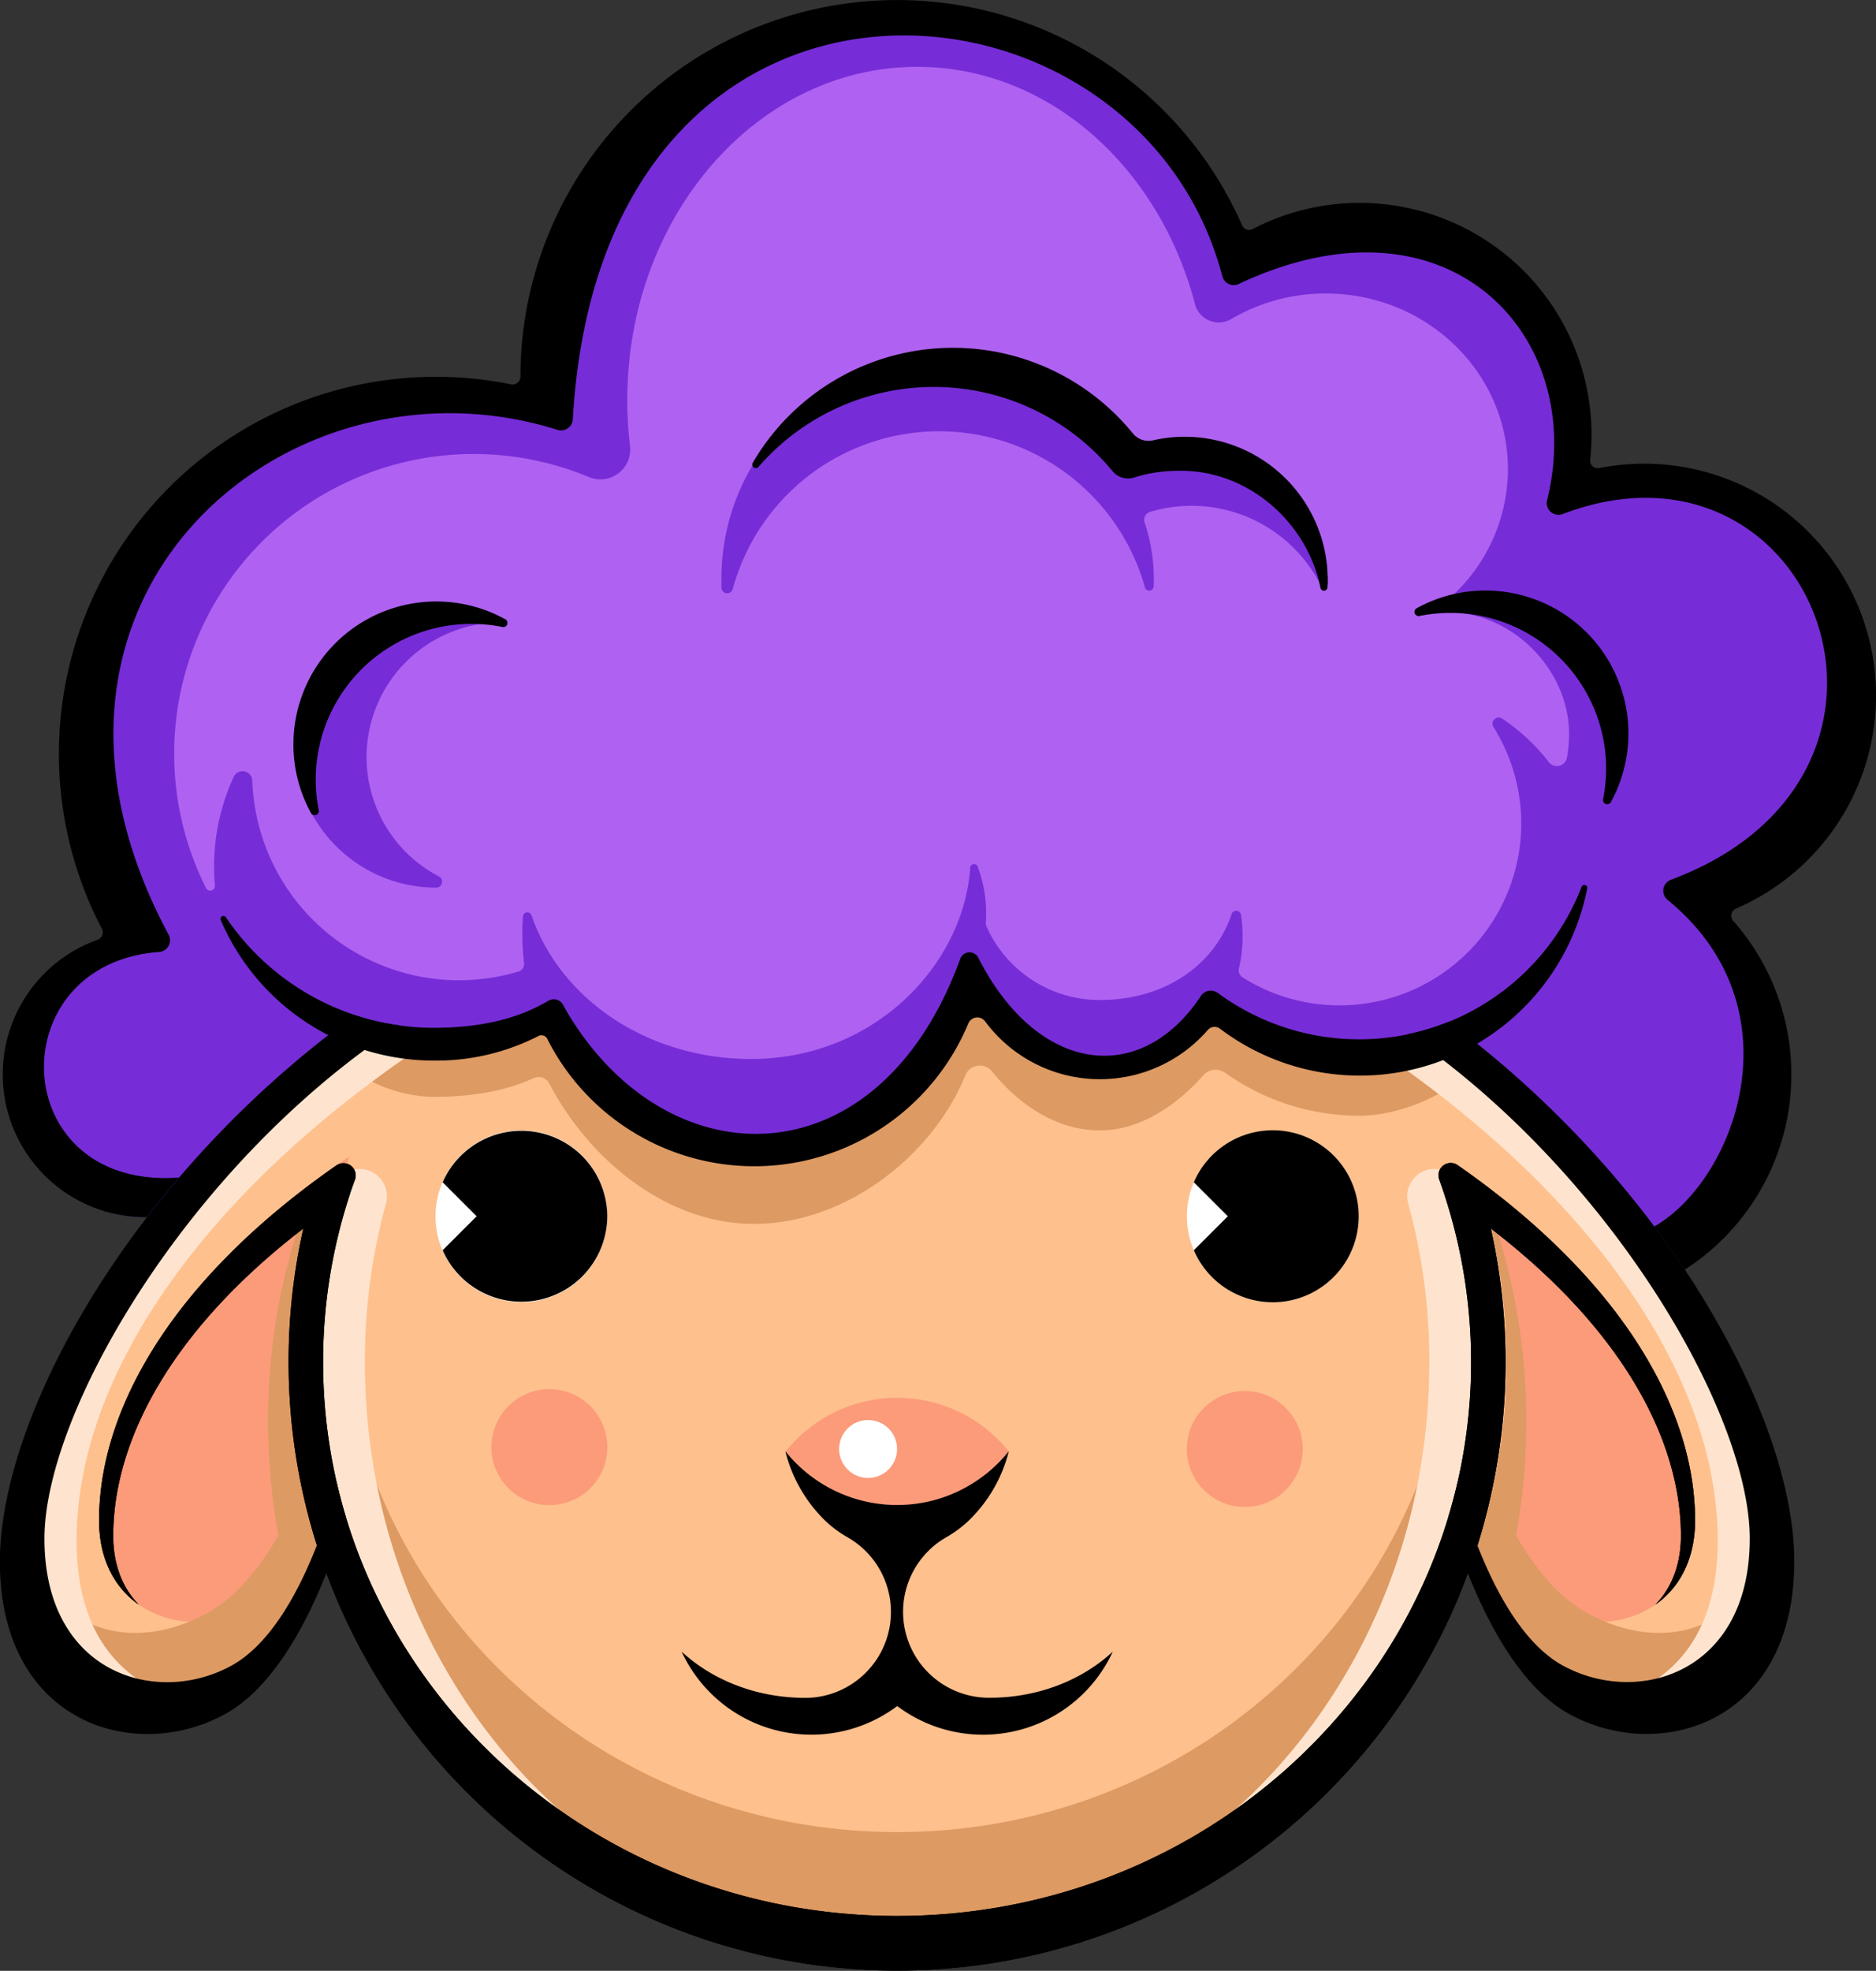 <svg id="Layer_1" data-name="Layer 1" xmlns="http://www.w3.org/2000/svg" viewBox="0 0 478.63 502.72"><rect x="0" y="0" width="478.63" height="502.72" fill="#333333" stroke="none"/><path id="EarR" d="M373,256.53C442.82,297.28,478.86,363,478.86,404.11s-29,46.48-52.16,33.93c-23.61-12.8-34-56.53-34-56.53Z" transform="translate(-26.22 -5.83)" style="fill:#fec08d"/><path id="EarR-2" data-name="EarR" d="M380.51,291.86c54.36,31.71,78.18,69.78,78.18,101.8,0,23.53-22.44,31.64-40.46,21.87-18.37-10-22.34-37.76-22.34-37.76Z" transform="translate(-26.22 -5.83)" style="fill:#fb9b7a"/><path id="EarL" d="M142.33,251.42c-69.84,40.75-111,111.55-111,152.69s29,46.48,52.15,33.93c23.61-12.8,28.85-56.53,28.85-56.53Z" transform="translate(-26.22 -5.83)" style="fill:#fec08d"/><path id="EarR-3" data-name="EarR" d="M129.68,291.86C75.32,323.57,51.5,361.64,51.5,393.66c0,23.53,22.44,31.64,40.46,21.87,18.37-10,22.34-37.76,22.34-37.76Z" transform="translate(-26.22 -5.83)" style="fill:#fb9b7a"/><path id="ShadowEarR" d="M480.9,403.88c0,41.15-31.56,46.49-54.71,33.94-7.91-4.29-14.33-12.62-19.37-21.81a126.63,126.63,0,0,1-6.6-14.15c6.22-16.79,9.62-29.84,9.62-48.79a155.61,155.61,0,0,0-5.14-39.76H406a162.11,162.11,0,0,1,7,84.18c4.87,8.41,10.93,15.89,18.28,19.87,17.68,9.58,36.64,5.75,47-14.91C478.34,402.93,480.9,403.41,480.9,403.88Z" transform="translate(-26.22 -5.83)" style="fill:#dd9a63"/><path id="ShadowHair" d="M385.39,274a162.13,162.13,0,0,0-11.06-13.58l-1.36-9q5.07,3,9.93,6.12Z" transform="translate(-26.22 -5.83)" style="fill:#dd9a63"/><circle id="Head" cx="232.07" cy="347.47" r="152.28" style="fill:#fec08d"/><path d="M403,277.19c-5.92,7.2-19,13.23-29.91,13.23a58.83,58.83,0,0,1-34.25-10.92,4.22,4.22,0,0,0-5.62.61c-6.63,7.5-16,14.06-26.41,14.06-11,0-20.84-6.68-27.52-15.1a4,4,0,0,0-6.74.94c-8.28,20.48-30.43,38-53.94,38-22.64,0-42.31-16.76-52.24-35.81a3.08,3.08,0,0,0-4-1.36c-7.72,3.51-16.36,4.76-25.49,4.76a35.65,35.65,0,0,1-23.57-9.3c-.34-2.27,14.88-20.23,53-34.32,35.65-5.65,71.06-7.87,106.18-5.91,0,0,75.37,4.64,103.84,37.92L396,269.78C400.73,271.43,404.16,274.79,403,277.19Z" transform="translate(-26.22 -5.83)" style="fill:#dd9a63"/><path d="M405.24,353.29c0,85.75-64.4,150.14-150.14,150.14S105,439,105,353.29a155.53,155.53,0,0,1,5.14-39.75h4.24a135,135,0,0,0-1.6,20.83c0,76.65,63.74,138.78,142.36,138.78S397.46,411,397.46,334.37a135,135,0,0,0-1.6-20.83h4.23A155.09,155.09,0,0,1,405.24,353.29Z" transform="translate(-26.22 -5.83)" style="fill:#dd9a63"/><path d="M392.19,304h0a6.94,6.94,0,0,0-6.69,8.82,150.92,150.92,0,0,1,5.38,40.49c0,81.61-60.79,147.77-135.78,147.77S119.32,434.9,119.32,353.29a150.92,150.92,0,0,1,5.38-40.49A7,7,0,0,0,118,304h0a6.93,6.93,0,0,0-6.64,4.9A150.85,150.85,0,0,0,105,353.29c0,85.75,64.4,150.14,150.14,150.14S405.24,439,405.24,353.29a150.85,150.85,0,0,0-6.41-44.41A7,7,0,0,0,392.19,304Z" transform="translate(-26.22 -5.83)" style="fill:#fee4ce"/><path d="M478.34,403.88c0,37.14-22.67,44.15-45.11,36.94,16.67-3.92,31.24-14.6,31.24-42.06,0-42.79-33.43-89.51-88.81-126.49l-3.2-16C442.3,297.05,478.34,362.75,478.34,403.88Z" transform="translate(-26.22 -5.83)" style="fill:#fee4ce"/><path id="ShadowEarR-2" data-name="ShadowEarR" d="M29.3,403.88C29.3,445,60.87,450.37,84,437.82c7.91-4.29,14.33-12.62,19.38-21.81A126.53,126.53,0,0,0,110,401.86c-6.22-16.79-9.62-29.84-9.62-48.79a155.61,155.61,0,0,1,5.14-39.76h-1.27a162.11,162.11,0,0,0-7,84.18c-4.87,8.41-10.93,15.89-18.28,19.87-17.68,9.58-36.63,5.75-47-14.91C31.86,402.93,29.3,403.41,29.3,403.88Z" transform="translate(-26.22 -5.83)" style="fill:#dd9a63"/><path d="M31.86,403.88C31.86,441,54.54,448,77,440.82c-16.67-3.92-31.24-14.6-31.24-42.06,0-42.79,33.44-89.51,88.81-126.49l3.2-16C67.9,297.05,31.86,362.75,31.86,403.88Z" transform="translate(-26.22 -5.83)" style="fill:#fee4ce"/><circle id="EyeRWhite" cx="324.72" cy="310.25" r="21.91" style="fill:#fff"/><path id="EyeR" d="M372.87,316.07a21.92,21.92,0,0,1-42.06,8.67l8.67-8.67-8.67-8.67a21.92,21.92,0,0,1,42.06,8.67Z" transform="translate(-26.22 -5.83)"/><circle id="EyeLWhite" cx="133.02" cy="310.25" r="21.91" style="fill:#fff"/><path id="EyeL" d="M181.16,316.07a21.92,21.92,0,0,1-42,8.67l8.67-8.67-8.67-8.67a21.92,21.92,0,0,1,42,8.67Z" transform="translate(-26.22 -5.83)"/><circle id="Cheeks" cx="317.59" cy="369.6" r="14.79" style="fill:#fb9b7a"/><circle id="Cheeks-2" data-name="Cheeks" cx="140.16" cy="369.13" r="14.79" style="fill:#fb9b7a"/><path id="NoseRed" d="M283.57,376.06a36.5,36.5,0,0,1-13.39,10.42,35.66,35.66,0,0,1-8.52,2.67,36.43,36.43,0,0,1-35-13.09,36.45,36.45,0,0,1,56.93,0Z" transform="translate(-26.22 -5.83)" style="fill:#fb9b7a"/><circle id="NoseHighlight" cx="221.48" cy="369.6" r="7.39" style="fill:#fff"/><path id="Mouth" d="M310.13,427.12a36.45,36.45,0,0,1-55,13.88,36.46,36.46,0,0,1-55-13.88c7.72,7.14,18.74,11.66,31,11.79h1.14A21.86,21.86,0,0,0,247,432.6a22.45,22.45,0,0,0,2.66-3.17,21.91,21.91,0,0,0-6.54-31.08c-.2-.13-.41-.26-.63-.38a29.19,29.19,0,0,1-5.63-4.15A37.23,37.23,0,0,1,226.59,376h0a36.49,36.49,0,0,0,35.05,13.13,35.66,35.66,0,0,0,8.52-2.67A36.6,36.6,0,0,0,283.6,376h0a37.18,37.18,0,0,1-10.31,17.78,29.2,29.2,0,0,1-5.64,4.16l-.63.38a21.92,21.92,0,0,0,11,40.56h1.14C291.4,438.78,302.42,434.27,310.13,427.12Z" transform="translate(-26.22 -5.83)"/><path d="M461.38,238.65c10.37,10.65,21.87,25.19,21.87,41.23,0,20.9-16,39.27-32.32,49.79a256.42,256.42,0,0,0-53-57.59c-8.78,5.16-13.89,5.56-24.8,5.56-14.19,0-27.2-7.55-37.39-15.88-6.66,8.66-17.12,17.3-28.89,17.3-13.73,0-25.68-10.66-31.9-21.87-7.65,23.79-30,43.56-56.3,43.56-23.7,0-42.1-13.43-51.53-33.56-8.37,4.54-20,7.12-30.21,7.12-9.71,0-14.53-1.38-21.84-4.44q-5.22,4-10.15,8.3c-2.1,1.81-4.15,3.64-6.17,5.5a258.26,258.26,0,0,0-29.93,32.65H63.4c-20.13,0-31.34-16.31-31.34-36.45a36.46,36.46,0,0,1,26.41-35A95.69,95.69,0,0,1,46.34,198c0-53.07,37.91-91,91-91,7.46,0,19.84.85,26.81,2.45,0-.81,0-6.75,0-7.56,0-53.08,37.91-91,91-91A96.13,96.13,0,0,1,344,70.38a58.85,58.85,0,0,1,29.17-7.69c32.66,0,54,21.37,54,54,0,3.09-.24,11.24-.7,14.2,4.53-1.11,14.38-1.7,19.25-1.7,32.67,0,54,21.37,54,54A59.17,59.17,0,0,1,461.38,238.65Z" transform="translate(-26.22 -5.83)" style="fill:#762dd7"/><path d="M396.7,162c-.7,0-1.4,0-2.1,0a1,1,0,0,1-.66-1.82,44.16,44.16,0,0,0,17-34.64c0-24.77-20.8-44.84-46.47-44.84a47.42,47.42,0,0,0-24.1,6.5,6.27,6.27,0,0,1-9.26-3.76c-9.14-35-37.4-60.56-70.85-60.56-40.86,0-74,38.06-74,85a98.24,98.24,0,0,0,.7,11.72,7.61,7.61,0,0,1-10.5,7.91A76.42,76.42,0,0,0,78.79,232.36a1.19,1.19,0,0,0,2.25-.64c-.13-1.58-.2-3.17-.2-4.78a54.49,54.49,0,0,1,5-22.95,2.49,2.49,0,0,1,4.75,1V205a52.77,52.77,0,0,0,67.88,48.65,2,2,0,0,0,1.45-2.2,61,61,0,0,1-.44-7.32c0-1.53.06-3.06.17-4.57a1.12,1.12,0,0,1,2.17-.27c7.28,21.17,29,36.15,54.71,36.65,32.49.64,55.42-23.9,57.21-48.55a1,1,0,0,1,2-.28,33.84,33.84,0,0,1,2,13.93,2.43,2.43,0,0,0,.19,1.16,31.62,31.62,0,0,0,28.87,18.71c16.88,0,29.42-9.2,33.64-21.92a1.24,1.24,0,0,1,2.41.23,37,37,0,0,1,.4,5.41,36,36,0,0,1-.94,8.23,2.14,2.14,0,0,0,.94,2.28,46.37,46.37,0,0,0,64-63.87,1.57,1.57,0,0,1,2.22-2.13,49.72,49.72,0,0,1,11.9,11.07,2.59,2.59,0,0,0,4.6-1.05,32,32,0,0,0,.56-6.61C426.24,176.69,412.58,162.7,396.7,162ZM133,162c15-2.18,22.41,2.75,22.14,2.6l-1.06,0a34.34,34.34,0,0,0-15.85,64.8,1.52,1.52,0,0,1-.72,2.85h0a36.17,36.17,0,0,1-36.14-36.44c0-3.27,2.13-13.76,7.1-20.18C113.75,169.15,125.24,163.07,133,162ZM365,154.3a1,1,0,0,1-2,.45,36.94,36.94,0,0,0-43.33-18.36,2.13,2.13,0,0,0-1.44,2.68,44.88,44.88,0,0,1,2.32,16.35,1.13,1.13,0,0,1-2.22.24,54.55,54.55,0,0,0-105.17.45,1.47,1.47,0,0,1-2.88-.33c0-1.17,0-2.36,0-3.55.76-31.57,26.59-55.64,58.17-56.15A59.06,59.06,0,0,1,316.85,120a1,1,0,0,0,1.11.36,36.43,36.43,0,0,1,11.31-1.54c19.91.4,36,15.48,35.69,35.39Z" transform="translate(-26.22 -5.83)" style="fill:#af62f1"/><path d="M458.69,393.66c0,10-4.08,17.26-10.15,21.49,4-4.07,6.54-10,6.54-17.56,0-24.46-15-52.67-48.48-78.38a156.37,156.37,0,0,1-3.43,80.88q-1.12,3.6-2.44,7.11a155.29,155.29,0,0,1-297.12-88c-33.48,25.71-48.5,53.93-48.5,78.39,0,7.6,2.53,13.49,6.54,17.56-6.07-4.23-10.15-11.46-10.15-21.49,0-27.15,17.12-58.63,55.45-86.91h0c1.66-1.23,3.37-2.45,5.11-3.66a3.13,3.13,0,0,1,4.73,3.64c-.48,1.34-1,2.69-1.39,4a136.47,136.47,0,0,0-6.75,42.52c0,78,65.57,141.29,146.45,141.29,66.66,0,122.91-43,140.63-101.75.86-2.82,1.62-5.66,2.29-8.55a137.47,137.47,0,0,0-3.22-73.5c-.44-1.36-.91-2.71-1.39-4.06a3.13,3.13,0,0,1,4.73-3.64c1.74,1.22,3.45,2.44,5.11,3.67C441.58,335,458.69,366.52,458.69,393.66Z" transform="translate(-26.22 -5.83)"/><path d="M458.69,393.66c0,10-4.08,17.26-10.15,21.49,4-4.07,6.54-10,6.54-17.56,0-24.46-15-52.67-48.48-78.38a156.37,156.37,0,0,1-3.43,80.88q-1.12,3.6-2.44,7.11a155.29,155.29,0,0,1-297.12-88c-33.48,25.71-48.5,53.93-48.5,78.39,0,7.6,2.53,13.49,6.54,17.56-6.07-4.23-10.15-11.46-10.15-21.49,0-27.15,17.12-58.63,55.45-86.91h0c1.66-1.23,3.37-2.45,5.11-3.66a3.13,3.13,0,0,1,4.73,3.64c-.48,1.34-1,2.69-1.39,4a136.47,136.47,0,0,0-6.75,42.52c0,78,65.57,141.29,146.45,141.29,66.66,0,122.91-43,140.63-101.75.86-2.82,1.62-5.66,2.29-8.55a137.47,137.47,0,0,0-3.22-73.5c-.44-1.36-.91-2.71-1.39-4.06a3.13,3.13,0,0,1,4.73-3.64c1.74,1.22,3.45,2.44,5.11,3.67C441.58,335,458.69,366.52,458.69,393.66Z" transform="translate(-26.22 -5.83)"/><path d="M469.08,237.61a2,2,0,0,0-.69,3.08,59.14,59.14,0,0,1-12.35,89q-3.66-5.51-7.78-11c20.55-11.72,37.29-55.66,3.39-83.35a3,3,0,0,1,.83-5.09c71.85-26.73,36.77-117.86-27.64-93.27a3,3,0,0,1-3.92-3.5c10.43-41.65-24.8-80.57-78.71-55.19a3,3,0,0,1-4.12-1.93C316.73-5.75,179.77-16.9,172.36,112.82a3,3,0,0,1-3.84,2.68C99.56,93.71,23,158.26,69.27,244.3a3,3,0,0,1-2.37,4.35c-41,2.93-39.08,60.77,5,57.54-2.87,3.35-5.6,6.74-8.21,10.13h0a36.45,36.45,0,0,1-12.54-70.79,2,2,0,0,0,1.09-2.75A96.19,96.19,0,0,1,156.66,103.88,2,2,0,0,0,159,102v0A96.12,96.12,0,0,1,343.13,63.32a1.94,1.94,0,0,0,2.67.94,59.16,59.16,0,0,1,86.47,52.47,58.11,58.11,0,0,1-.34,6.36,1.94,1.94,0,0,0,2.29,2.14,59.16,59.16,0,0,1,34.86,112.38Z" transform="translate(-26.22 -5.83)"/><path d="M429.75,232a.75.75,0,0,1,1.43.4,59.13,59.13,0,0,1-93.36,36.08l-.34-.25a2.29,2.29,0,0,0-3.13.34,36.44,36.44,0,0,1-56.79-2.21,2.48,2.48,0,0,0-4.29.53,59.16,59.16,0,0,1-107.44,3.9,1.64,1.64,0,0,0-2.23-.7,57.16,57.16,0,0,1-26.69,6.27,59.16,59.16,0,0,1-54.38-35.87.75.75,0,0,1,1.3-.72A64,64,0,0,0,136.91,268c16.15,0,24.79-4.31,29.23-6.91a2.69,2.69,0,0,1,3.7,1c.62,1.12,1.33,2.35,1.77,3.06,26,42.16,79,41.91,99.59-14.73a2.52,2.52,0,0,1,4.62-.29c14.3,28.18,39.21,32.91,55,12.27.62-.81,1.22-1.66,1.81-2.55a3,3,0,0,1,4.25-.76l.22.15A60.86,60.86,0,0,0,429.75,232Z" transform="translate(-26.22 -5.83)"/><path d="M484,404.11c0,41.14-34.12,51.59-57.27,39-11.9-6.44-20.43-22-26-35.95-2.08-5.22-3.74-10.21-5-14.37.86-2.82,1.62-5.66,2.29-8.55a151.21,151.21,0,0,0,5.15,15.81c4.59,11.74,11.78,25.2,21.89,30.68,19.23,10.43,47.58,1.74,47.58-32.43,0-30-31.39-85.95-78.24-122.09-2.64-2.05-5.32-4-8-5.92l-1-.67a60.21,60.21,0,0,0,10.43-3.17q3.7,2.75,7.25,5.59C454.47,313.19,484,369.28,484,404.11Z" transform="translate(-26.22 -5.83)"/><path d="M128.22,267.38c-1.47,1-2.93,1.95-4.37,2.95s-3.11,2.2-4.64,3.33c-48.73,36-81.65,94-81.65,124.68,0,34.17,28.34,42.86,47.57,32.43,10.11-5.48,17.3-18.94,21.89-30.68a151.66,151.66,0,0,0,5.16-15.81c.67,2.89,1.42,5.73,2.28,8.55-1.26,4.16-2.92,9.15-5,14.37-5.54,13.9-14.07,29.51-26,35.95-23.14,12.55-57.27,2.1-57.27-39,0-35.46,30.57-92.95,83.73-134.24q3.36-2.61,6.84-5.13A62.71,62.71,0,0,0,128.22,267.38Z" transform="translate(-26.22 -5.83)"/><path d="M364.91,155.61a.91.91,0,0,1-1.81.12c-3.14-15.95-17.89-30.17-36.34-29.81a43.11,43.11,0,0,0-5,.33,36.92,36.92,0,0,0-6.24,1.4,5.08,5.08,0,0,1-5.44-1.63c-.69-.83-1.4-1.64-2.13-2.44a59.2,59.2,0,0,0-88.15,1.27.91.91,0,0,1-1.48-1.06,59.15,59.15,0,0,1,96.95-7.38,5.15,5.15,0,0,0,5.15,1.73,36.48,36.48,0,0,1,44.5,34.06C365,153.35,365,154.49,364.91,155.61Z" transform="translate(-26.22 -5.83)"/><path d="M435.22,209.72a40.7,40.7,0,0,0,.74-9.55,39.73,39.73,0,0,0-47.5-37.23,1.07,1.07,0,0,1-.74-2,36.46,36.46,0,0,1,49.48,49.5A1.07,1.07,0,0,1,435.22,209.72Z" transform="translate(-26.22 -5.83)"/><path d="M107.55,212.51a39.72,39.72,0,0,1,46.75-46.77,1.07,1.07,0,0,0,.75-2,36.45,36.45,0,0,0-49.48,49.49A1.07,1.07,0,0,0,107.55,212.51Z" transform="translate(-26.22 -5.83)"/></svg>